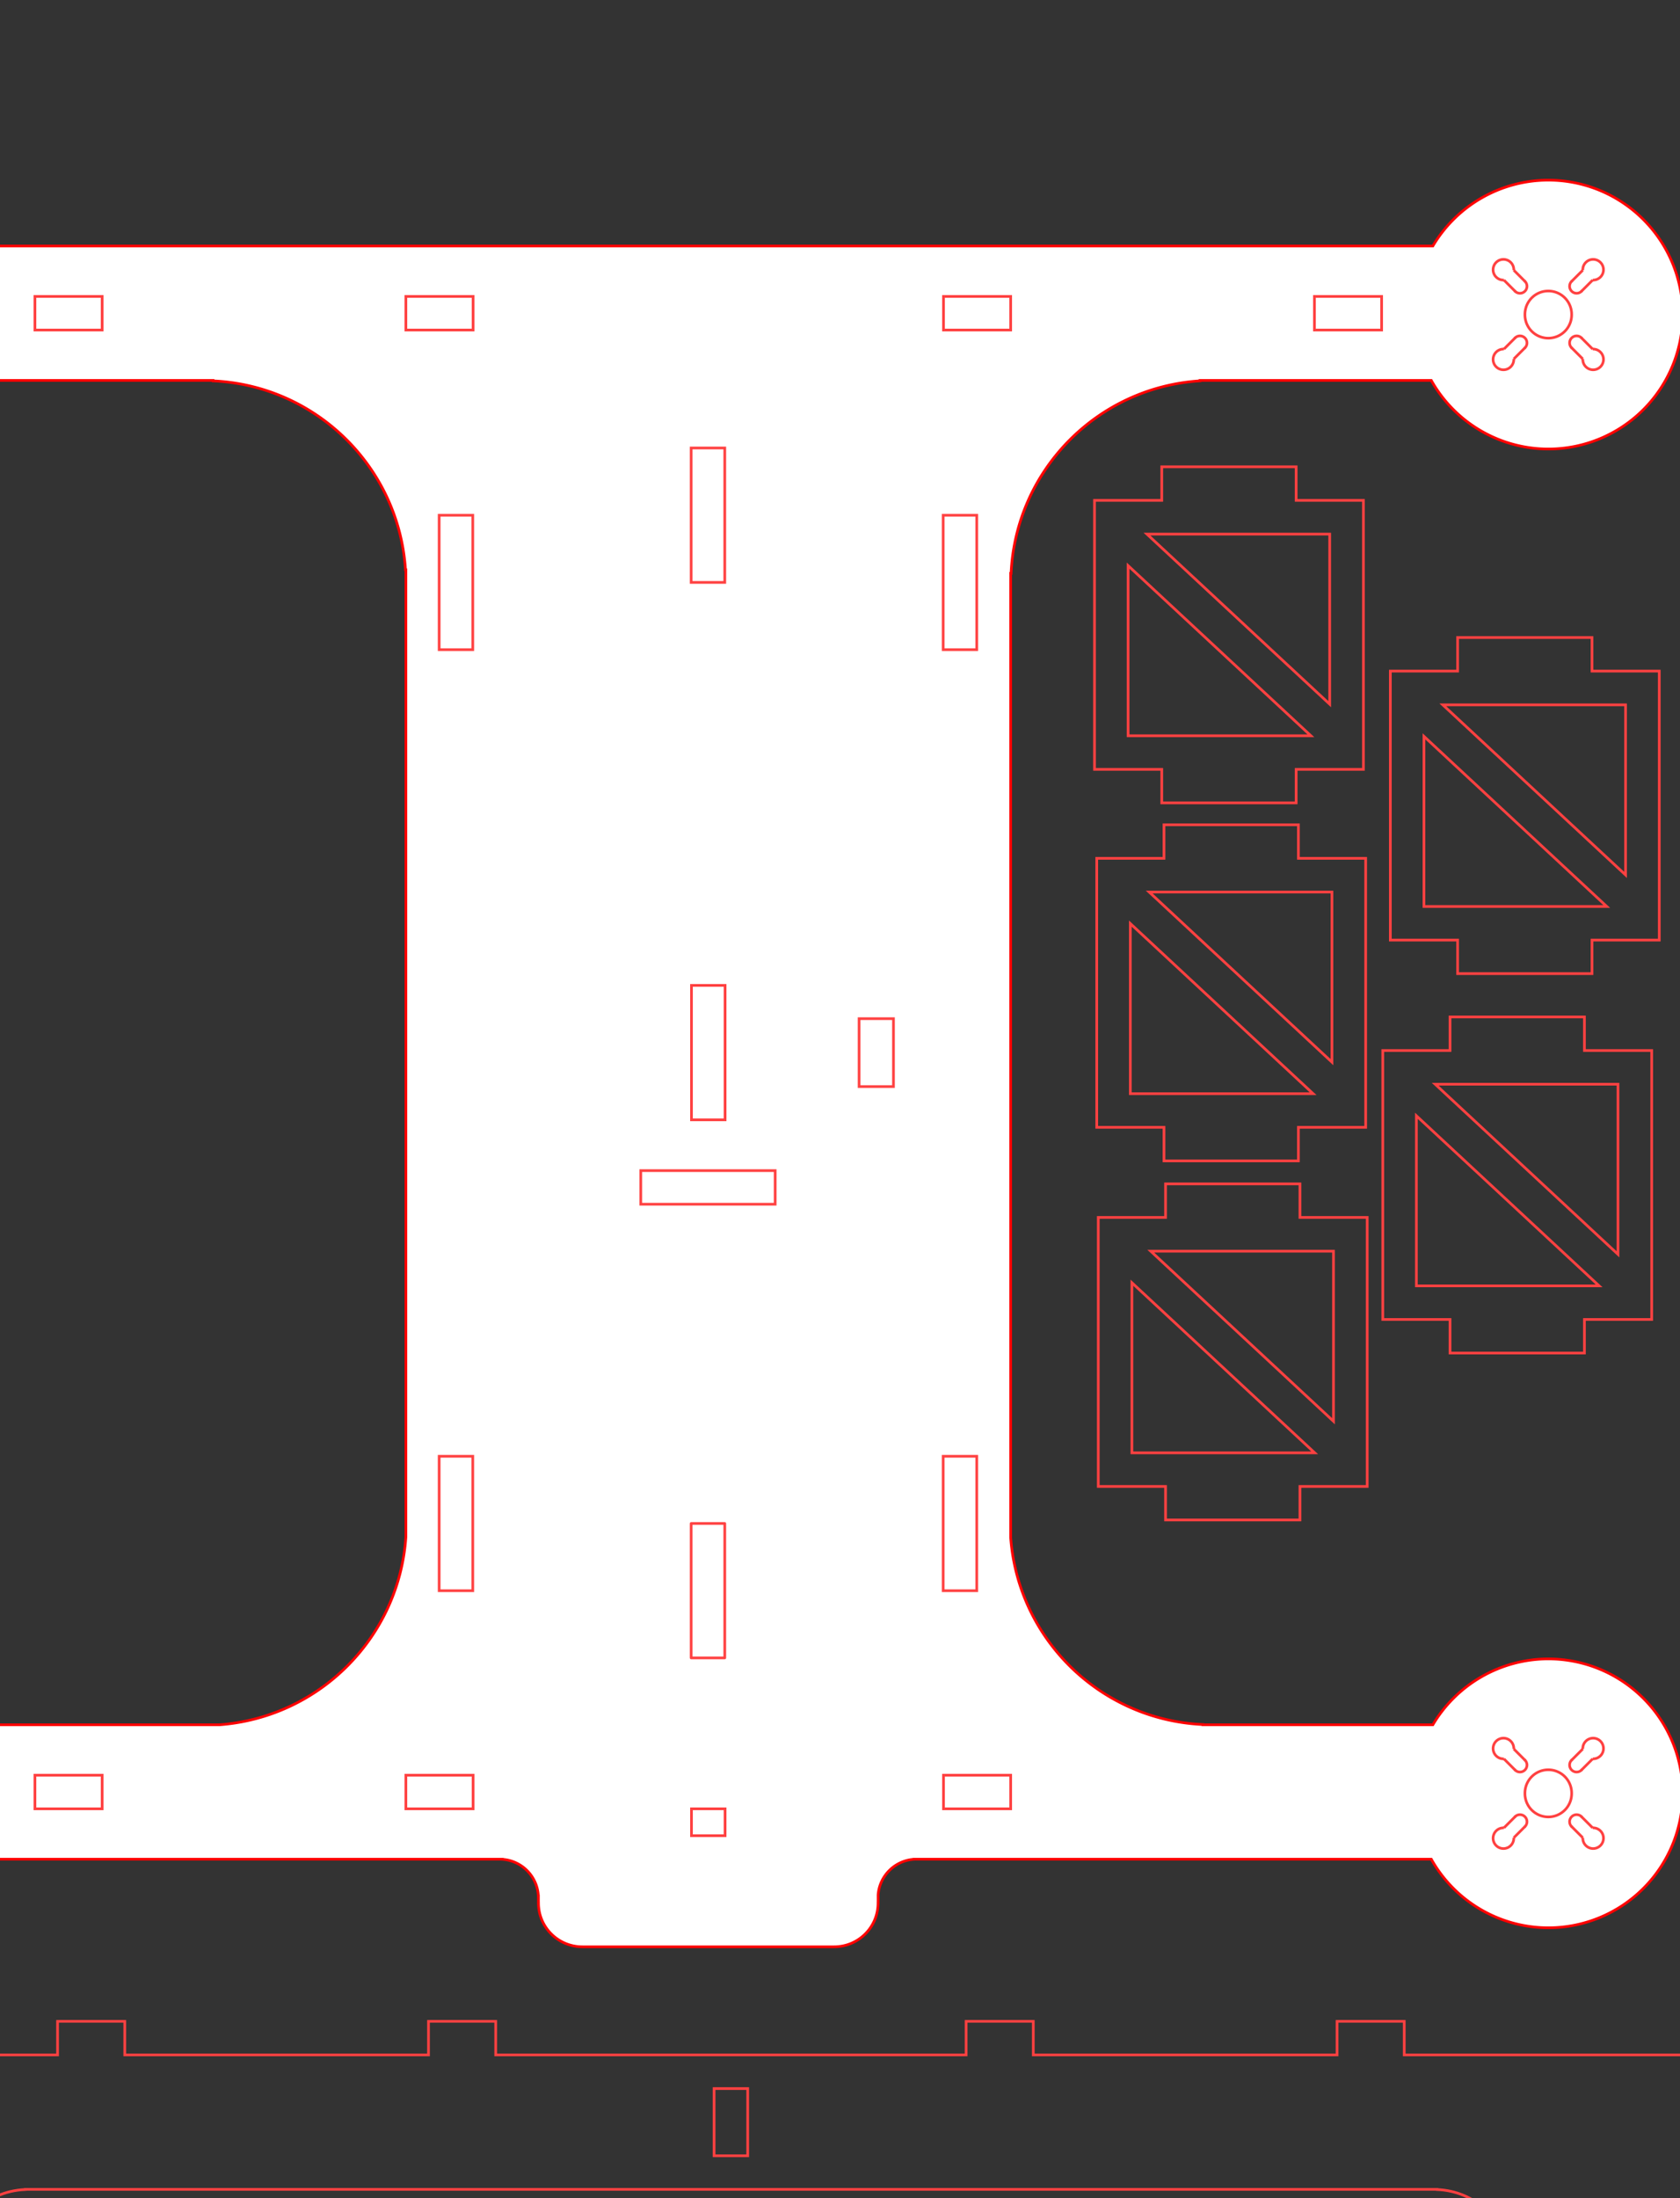 <?xml version="1.0" encoding="UTF-8" standalone="no"?>
<!-- Created with Inkscape (http://www.inkscape.org/) -->

<svg
   xmlns:dc="http://purl.org/dc/elements/1.1/"
   xmlns:cc="http://creativecommons.org/ns#"
   xmlns:rdf="http://www.w3.org/1999/02/22-rdf-syntax-ns#"
   xmlns:svg="http://www.w3.org/2000/svg"
   xmlns="http://www.w3.org/2000/svg"
   xmlns:sodipodi="http://sodipodi.sourceforge.net/DTD/sodipodi-0.dtd"
   xmlns:inkscape="http://www.inkscape.org/namespaces/inkscape"
   width="25cm"
   height="32.7cm"
   viewBox="0 0 885.827 1158.661"
   id="svg2"
   version="1.1"
   inkscape:version="0.91 r13725"
   sodipodi:docname="Laser_cutting_design_4.svg"><rect x="0" y="0" width="885.827" height="1158.661" fill="#333333" stroke="none"/><defs
   id="defs4" />
<sodipodi:namedview
   id="base"
   pagecolor="#ffffff"
   bordercolor="#666666"
   borderopacity="1.0"
   inkscape:pageopacity="0.0"
   inkscape:pageshadow="2"
   showgrid="false"
   inkscape:zoom="0.25"
   inkscape:cx="23.789391"
   inkscape:cy="315.29303"
   inkscape:window-width="1322"
   inkscape:window-height="750"
   inkscape:window-x="44"
   inkscape:window-y="18"
   inkscape:window-maximized="1"
   inkscape:current-layer="layer1"
   showborder="false"
   inkscape:document-units="cm"
   showguides="true" />



 HEAD
     inkscape:zoom=&quot;0.56628729&quot;
     inkscape:cx=&quot;-283.34562&quot;
     inkscape:cy=&quot;485.06177&quot;
=======
     inkscape:zoom=&quot;0.7&quot;
     inkscape:cx=&quot;922.1479&quot;
     inkscape:cy=&quot;432.28829&quot;
&gt;&gt;&gt;&gt;&gt;&gt;&gt; 5bce138aa78098a31aa626a3f26e7add5e2ade60
     inkscape:document-units=&quot;cm&quot;
     inkscape:current-layer=&quot;layer1&quot;
     showgrid=&quot;false&quot;
     units=&quot;cm&quot;
 HEAD
     inkscape:window-width=&quot;3381&quot;
     inkscape:window-height=&quot;1416&quot;
     inkscape:window-x=&quot;59&quot;
     inkscape:window-y=&quot;24&quot;
     inkscape:window-maximized=&quot;1&quot;
     showborder=&quot;false&quot;
     showguides=&quot;true&quot; /&gt;
=======
     inkscape:window-width=&quot;1718&quot;
     inkscape:window-height=&quot;1368&quot;
     inkscape:window-x=&quot;-7&quot;
     inkscape:window-y=&quot;0&quot;
     inkscape:window-maximized=&quot;0&quot;
     showborder=&quot;false&quot; /&gt;
&gt;&gt;&gt;&gt;&gt;&gt;&gt; 5bce138aa78098a31aa626a3f26e7add5e2ade60
<g
   inkscape:label="Layer 1"
   inkscape:groupmode="layer"
   id="layer1"
   transform="translate(0,106.299)"><rect
   id="rect21" />



 HEAD
       style=&quot;opacity:1;fill:none;fill-opacity:0;fill-rule:evenodd;stroke:#ff4141;stroke-width:1.41606927;stroke-linecap:round;stroke-linejoin:miter;stroke-miterlimit:4;stroke-dasharray:none;stroke-opacity:1&quot;
       id=&quot;rect4145-3-2-8-6-2-8-7&quot;
       width=&quot;35.434326&quot;
       height=&quot;17.717789&quot;
       x=&quot;214.01512&quot;
       y=&quot;927.63739&quot; /&gt;
    <path
   id="path123" />



=======
       style=&quot;opacity:1;fill:#ffffff;fill-opacity:1;stroke:#ff0000;stroke-width:3;stroke-miterlimit:4;stroke-dasharray:none;stroke-opacity:1&quot;
       id=&quot;rect4140&quot;
       width=&quot;248.03149&quot;
       height=&quot;708.66144&quot;
       x=&quot;257.5889&quot;
       y=&quot;164.4381&quot; /&gt;
    
    path
       style=&quot;opacity:1;fill:#ffffff;fill-opacity:1;stroke:#ff0000;stroke-width:3;stroke-miterlimit:4;stroke-dasharray:none;stroke-opacity:1&quot;
       d=&quot;m -168.57147,118.07666 70.866138,0 0,885.82674 -70.866138,0 -133.2059,-1.5409 0,-70.85265 133.19293,-35.43307 0.013,-673.12213 -133.2059,-35.43308 0,-70.87346 z&quot;
       id=&quot;rect4215&quot;
&gt;&gt;&gt;&gt;&gt;&gt;&gt; 5bce138aa78098a31aa626a3f26e7add5e2ade60
       inkscape:connector-curvature=&quot;0&quot;
       style=&quot;opacity:1;fill:none;fill-opacity:0;fill-rule:evenodd;stroke:#ff4141;stroke-width:1.35889506;stroke-linecap:round;stroke-linejoin:miter;stroke-miterlimit:4;stroke-dasharray:none;stroke-opacity:1&quot;
       d=&quot;m 48.66865,437.64539 96.41996,160.58203 0,-160.58203 -96.41996,0 z m -9.9375,16.64453 0,160.58008 96.41796,0 -96.41796,-160.58008 z&quot;
       id=&quot;rect4282-2&quot; /&gt;
    <path
   inkscape:connector-curvature="0"
   id="path134" />



 HEAD
       style=&quot;opacity:1;fill:none;fill-opacity:0;fill-rule:evenodd;stroke:#ff4141;stroke-width:1.35889506;stroke-linecap:round;stroke-linejoin:miter;stroke-miterlimit:4;stroke-dasharray:none;stroke-opacity:1&quot;
       d=&quot;m 603.29716,472.50775 96.41996,160.58203 0,-160.58203 -96.41996,0 z m -9.9375,16.64453 0,160.58008 96.41796,0 -96.41796,-160.58008 z&quot;
       id=&quot;rect4282-5&quot; /&gt;
    


=======
       sodipodi:nodetypes=&quot;ccccccccccc&quot; /&gt;
    
&gt;&gt;&gt;&gt;&gt;&gt;&gt; 5bce138aa78098a31aa626a3f26e7add5e2ade60
  <g
   id="g4311">
  <path
     id="rect4145-3-2-8-6-2-8-4-8-0-6"
     d="m 1013.535,56.191 0,17.717 -17.717,0 0,62.008 -17.717,0 0,70.865 17.717,0 0,212.6 -17.717,0 0,70.865 17.717,0 0,212.6 -17.717,0 0,70.865 17.717,0 0,62.008 17.717,0 0,17.717 35.434,0 0,-17.717 17.717,0 0,-267.033 0.037,0 c 1.043,-22.951 19.148,-41.448 42.051,-43.006 l 28.777,0 0,-141.732 -27.74,0 0,-0.037 c -23.011,-1.046 -41.548,-19.241 -43.021,-42.229 l -0.104,0 0,-267.773 -17.717,0 0,-17.717 -35.434,0 z"
     style="opacity:1;fill:none;fill-opacity:0;fill-rule:evenodd;stroke:#ff4141;stroke-width:1.416;stroke-linecap:round;stroke-linejoin:miter;stroke-miterlimit:4;stroke-dasharray:none;stroke-opacity:1"
     inkscape:connector-curvature="0" />
  <rect
     y="414.065"
     x="1066.685"
     height="81.496"
     width="44.291"
     id="rect4404"
     style="opacity:1;fill:#ff4141;fill-opacity:0;fill-rule:evenodd;stroke:#ff4141;stroke-width:1.417;stroke-linecap:round;stroke-linejoin:miter;stroke-miterlimit:4;stroke-dasharray:none;stroke-opacity:1" />
</g>
<path
   style="opacity:1;fill:none;fill-opacity:1;fill-rule:evenodd;stroke:#ff4141;stroke-width:1.417;stroke-linecap:round;stroke-linejoin:miter;stroke-miterlimit:4;stroke-dasharray:none;stroke-opacity:1"
   d="m 1033.877,1001.546 c 23.011,1.046 41.548,19.241 43.022,42.229 l 10.026,0.035 0,-53.286 -53.048,0 z"
   id="path7654-7-9-2-6"
   inkscape:connector-curvature="0"
   sodipodi:nodetypes="cccccc" />
<g
   id="g5172"
   transform="translate(11.314,-70.711)">
  <g
     transform="translate(-67.882,-38.77)"
     id="g5123">
    <g
       transform="translate(69.296,129.279)"
       id="g4916">
      <path
         style="opacity:1;fill:#ff4141;fill-opacity:0;fill-rule:evenodd;stroke:#ff4141;stroke-width:1.413;stroke-linecap:round;stroke-linejoin:miter;stroke-miterlimit:4;stroke-dasharray:none;stroke-opacity:1"
         d="M 30.346 1065.531 L 30.346 1083.246 L -128.396 1083.246 L -128.396 1154.117 L -128.395 1154.117 L -128.395 1295.848 L -57.527 1295.848 L -29.734 1196.41 L -29.684 1196.41 C -29.522 1195.74 -29.351 1195.074 -29.174 1194.412 L -28.857 1193.275 C -22.79 1171.79 -8.615 1155.178 13.338 1154.18 L 13.338 1154.117 L 757.709 1154.117 L 757.709 1154.186 C 777.607 1155.09 791.115 1168.823 797.988 1187.385 L 828.307 1295.848 L 899.172 1295.848 L 899.172 1154.115 L 899.168 1154.115 L 899.168 1083.246 L 740.426 1083.246 L 740.426 1065.531 L 704.99 1065.531 L 704.99 1083.246 L 544.834 1083.246 L 544.834 1065.531 L 509.4 1065.531 L 509.4 1083.246 L 261.371 1083.246 L 261.371 1065.531 L 225.936 1065.531 L 225.936 1083.246 L 65.779 1083.246 L 65.779 1065.531 L 30.346 1065.531 z "
         transform="translate(-12.728,-126.098)"
         id="rect5339-3" />
      <rect
         style="opacity:1;fill:none;fill-opacity:0;fill-rule:evenodd;stroke:#ff4141;stroke-width:1.416;stroke-linecap:round;stroke-linejoin:miter;stroke-miterlimit:4;stroke-dasharray:none;stroke-opacity:1"
         id="rect4145-3-2-8-6-2-3"
         width="35.434"
         height="17.718"
         x="974.878"
         y="-381.516"
         transform="matrix(0,1,-1,0,0,0)" />
      <g
         id="g4910"
         transform="translate(-0.709,0)" />
    </g>
  </g>
</g>
<g
   id="g5529">
  <g
     transform="translate(10.934,156.163)"
     id="g5172-2">
    <g
       id="g5123-6"
       transform="translate(-67.882,-38.77)">
      <g
         id="g4916-6"
         transform="translate(69.296,129.279)">
        <path
           id="rect5339-3-4"
           transform="translate(-12.348,-352.971)"
           d="M 29.965 1292.404 L 29.965 1310.119 L -128.775 1310.119 L -128.775 1380.99 L -128.773 1380.99 L -128.773 1522.721 L -57.908 1522.721 L -30.113 1423.283 L -30.064 1423.283 C -29.9 1422.601 -29.725 1421.924 -29.545 1421.25 L -29.311 1420.412 C -23.285 1398.799 -9.084 1382.057 12.959 1381.055 L 12.959 1380.99 L 757.33 1380.99 L 757.33 1381.059 C 777.234 1381.964 790.742 1395.704 797.613 1414.273 L 827.926 1522.721 L 898.793 1522.721 L 898.793 1380.988 L 898.787 1380.988 L 898.787 1310.119 L 740.045 1310.119 L 740.045 1292.404 L 704.611 1292.404 L 704.611 1310.119 L 544.455 1310.119 L 544.455 1292.404 L 509.021 1292.404 L 509.021 1310.119 L 260.99 1310.119 L 260.99 1292.404 L 225.557 1292.404 L 225.557 1310.119 L 65.4 1310.119 L 65.4 1292.404 L 29.965 1292.404 z "
           style="opacity:1;fill:#ff4141;fill-opacity:0;fill-rule:evenodd;stroke:#ff4141;stroke-width:1.413;stroke-linecap:round;stroke-linejoin:miter;stroke-miterlimit:4;stroke-dasharray:none;stroke-opacity:1" />
        <rect
           transform="matrix(0,1,-1,0,0,0)"
           y="-381.516"
           x="974.878"
           height="17.718"
           width="35.434"
           id="rect4145-3-2-8-6-2-3-0"
           style="opacity:1;fill:none;fill-opacity:0;fill-rule:evenodd;stroke:#ff4141;stroke-width:1.416;stroke-linecap:round;stroke-linejoin:miter;stroke-miterlimit:4;stroke-dasharray:none;stroke-opacity:1" />
        <g
           transform="translate(-0.709,0)"
           id="g4910-4" />
      </g>
    </g>
  </g>
</g>
<g
   id="g5389"
   transform="matrix(1,0,0,1,-997.302,-19.897)" />
<g
   id="g5627">
  <path
     transform="translate(0,-106.299)"
     id="rect4140"
     d="M -69.449 94.248 A 70.873 70.872 0 0 0 -140.322 165.121 A 70.873 70.872 0 0 0 -69.449 235.992 A 70.873 70.872 0 0 0 -8.145 200.553 L 112.322 200.553 L 112.322 200.773 C 166.603 203.241 210.33 246.161 213.807 300.387 L 214.016 300.387 L 214.016 810.131 C 210.479 862.943 168.61 905.24 115.713 909.213 L -8.172 909.213 A 70.873 70.872 0 0 0 -69.449 873.773 A 70.873 70.872 0 0 0 -140.322 944.646 A 70.873 70.872 0 0 0 -69.449 1015.518 A 70.873 70.872 0 0 0 -8.145 980.078 L 214.016 980.078 L 264.801 980.078 L 264.801 980.131 C 275.175 980.796 283.387 989.162 283.859 999.547 L 283.898 999.547 L 283.898 1003.248 L 283.92 1003.248 C 283.972 1015.999 294.32 1026.248 307.168 1026.248 L 439.734 1026.248 C 452.583 1026.248 462.931 1015.999 462.982 1003.248 L 463.006 1003.248 L 463.006 998.861 C 463.788 988.784 471.849 980.753 482.002 980.102 L 482.002 980.078 L 532.912 980.078 L 754.695 980.078 A 70.873 70.872 0 0 0 816.379 1016.225 A 70.873 70.872 0 0 0 887.252 945.354 A 70.873 70.872 0 0 0 816.379 874.48 A 70.873 70.872 0 0 0 755.508 909.213 L 634.309 909.213 L 634.309 909.08 C 580.418 906.63 536.936 864.302 532.912 810.629 L 532.912 302.244 L 533.119 302.244 C 535.587 247.964 578.507 204.236 632.732 200.76 L 632.732 200.553 L 754.695 200.553 A 70.873 70.872 0 0 0 816.379 236.699 A 70.873 70.872 0 0 0 887.252 165.828 A 70.873 70.872 0 0 0 816.379 94.955 A 70.873 70.872 0 0 0 755.508 129.688 L 532.912 129.688 L 532.912 129.686 L 214.016 129.686 L 214.016 129.688 L -8.172 129.688 A 70.873 70.872 0 0 0 -69.449 94.248 z "
     style="opacity:1;fill:#ffffff;fill-opacity:1;stroke:#ff0000;stroke-width:1.418;stroke-miterlimit:4;stroke-dasharray:none;stroke-opacity:1" />
  <g
     id="g5537">
    <g
       transform="translate(4.6589356e-6,-779.525)"
       id="g4865-5">
      <path
         inkscape:connector-curvature="0"
         d="m 828.699,839.054 a 12.32,12.319 0 1 0 -24.639,0 12.32,12.319 0 1 0 24.639,0 z"
         style="fill:none;stroke:#ff4141;stroke-width:1.403;stroke-miterlimit:4;stroke-dasharray:none;stroke-opacity:1"
         id="path108-2-3-2-6" />
      <path
         inkscape:connector-curvature="0"
         d="m 803.82,856.82 a 3.696,3.696 0 1 0 -5.207,-5.207"
         style="fill:none;stroke:#ff4141;stroke-width:1.403;stroke-miterlimit:4;stroke-dasharray:none;stroke-opacity:1"
         id="path126-9-1-5-1" />
      <path
         inkscape:connector-curvature="0"
         d="m 792.978,857.248 a 5.456,5.456 0 1 0 5.207,5.207"
         style="fill:none;stroke:#ff4141;stroke-width:1.403;stroke-miterlimit:4;stroke-dasharray:none;stroke-opacity:1"
         id="path128-3-75-4-0" />
      <path
         inkscape:connector-curvature="0"
         d="m 799.071,851.156 -6.093,6.093"
         style="fill:none;stroke:#ff4141;stroke-width:1.403;stroke-miterlimit:4;stroke-dasharray:none;stroke-opacity:1"
         id="path130-1-9-0-6" />
      <path
         inkscape:connector-curvature="0"
         d="m 804.278,856.362 -6.093,6.093"
         style="fill:none;stroke:#ff4141;stroke-width:1.403;stroke-miterlimit:4;stroke-dasharray:none;stroke-opacity:1"
         id="path132-9-6-5-3" />
      <path
         inkscape:connector-curvature="0"
         d="m 834.145,851.613 a 3.696,3.696 0 1 0 -5.207,5.207"
         style="fill:none;stroke:#ff4141;stroke-width:1.403;stroke-miterlimit:4;stroke-dasharray:none;stroke-opacity:1"
         id="path134-4-21-9-2" />
      <path
         inkscape:connector-curvature="0"
         d="m 834.574,862.455 a 5.456,5.456 0 1 0 5.207,-5.207"
         style="fill:none;stroke:#ff4141;stroke-width:1.403;stroke-miterlimit:4;stroke-dasharray:none;stroke-opacity:1"
         id="path136-7-78-4-0" />
      <path
         inkscape:connector-curvature="0"
         d="m 833.688,851.156 6.093,6.093"
         style="fill:none;stroke:#ff4141;stroke-width:1.403;stroke-miterlimit:4;stroke-dasharray:none;stroke-opacity:1"
         id="path138-8-5-6-61" />
      <path
         inkscape:connector-curvature="0"
         d="m 828.481,856.362 6.093,6.093"
         style="fill:none;stroke:#ff4141;stroke-width:1.403;stroke-miterlimit:4;stroke-dasharray:none;stroke-opacity:1"
         id="path140-4-7-9-5" />
      <path
         inkscape:connector-curvature="0"
         d="m 798.613,826.495 a 3.696,3.696 0 1 0 5.207,-5.207"
         style="fill:none;stroke:#ff4141;stroke-width:1.403;stroke-miterlimit:4;stroke-dasharray:none;stroke-opacity:1"
         id="path142-5-4-2-5" />
      <path
         inkscape:connector-curvature="0"
         d="m 798.185,815.653 a 5.456,5.456 0 1 0 -5.207,5.207"
         style="fill:none;stroke:#ff4141;stroke-width:1.403;stroke-miterlimit:4;stroke-dasharray:none;stroke-opacity:1"
         id="path144-0-18-2-4" />
      <path
         inkscape:connector-curvature="0"
         d="m 799.071,826.953 -6.093,-6.093"
         style="fill:none;stroke:#ff4141;stroke-width:1.403;stroke-miterlimit:4;stroke-dasharray:none;stroke-opacity:1"
         id="path146-3-5-4-7" />
      <path
         inkscape:connector-curvature="0"
         d="m 804.278,821.746 -6.093,-6.093"
         style="fill:none;stroke:#ff4141;stroke-width:1.403;stroke-miterlimit:4;stroke-dasharray:none;stroke-opacity:1"
         id="path148-6-9-7-6" />
      <path
         inkscape:connector-curvature="0"
         d="m 828.938,821.289 a 3.696,3.696 0 1 0 5.207,5.207"
         style="fill:none;stroke:#ff4141;stroke-width:1.403;stroke-miterlimit:4;stroke-dasharray:none;stroke-opacity:1"
         id="path150-1-7-7-5" />
      <path
         inkscape:connector-curvature="0"
         d="m 839.78,820.86 a 5.456,5.456 0 1 0 -5.207,-5.207"
         style="fill:none;stroke:#ff4141;stroke-width:1.403;stroke-miterlimit:4;stroke-dasharray:none;stroke-opacity:1"
         id="path152-0-53-5-6" />
      <path
         inkscape:connector-curvature="0"
         d="m 833.688,826.953 6.093,-6.093"
         style="fill:none;stroke:#ff4141;stroke-width:1.403;stroke-miterlimit:4;stroke-dasharray:none;stroke-opacity:1"
         id="path154-6-8-4-9" />
      <path
         inkscape:connector-curvature="0"
         d="m 828.481,821.746 6.093,-6.093"
         style="fill:none;stroke:#ff4141;stroke-width:1.403;stroke-miterlimit:4;stroke-dasharray:none;stroke-opacity:1"
         id="path156-3-8-8-3" />
      <g
         transform="translate(-0.709,0)"
         id="g4859-7">
        <rect
           style="opacity:1;fill:none;fill-opacity:0;fill-rule:evenodd;stroke:#ff4141;stroke-width:1.416;stroke-linecap:round;stroke-linejoin:miter;stroke-miterlimit:4;stroke-dasharray:none;stroke-opacity:1"
           id="rect4145-3-2-8-6-2-8-0-4"
           width="35.434"
           height="17.718"
           x="19.132"
           y="829.488" />
        <rect
           style="opacity:1;fill:none;fill-opacity:0;fill-rule:evenodd;stroke:#ff4141;stroke-width:1.416;stroke-linecap:round;stroke-linejoin:miter;stroke-miterlimit:4;stroke-dasharray:none;stroke-opacity:1"
           id="rect4145-3-2-8-6-2-8-4-8-5"
           width="35.434"
           height="17.718"
           x="693.778"
           y="829.488" />
        <rect
           style="opacity:1;fill:none;fill-opacity:0;fill-rule:evenodd;stroke:#ff4141;stroke-width:1.416;stroke-linecap:round;stroke-linejoin:miter;stroke-miterlimit:4;stroke-dasharray:none;stroke-opacity:1"
           id="rect4145-3-2-8-6-2-8-7-1-2"
           width="35.434"
           height="17.718"
           x="214.723"
           y="829.488" />
        <rect
           style="opacity:1;fill:none;fill-opacity:0;fill-rule:evenodd;stroke:#ff4141;stroke-width:1.416;stroke-linecap:round;stroke-linejoin:miter;stroke-miterlimit:4;stroke-dasharray:none;stroke-opacity:1"
           id="rect4145-3-2-8-6-2-8-7-2-3-5"
           width="35.434"
           height="17.718"
           x="498.187"
           y="829.488" />
      </g>
      <g
         id="g4710-4"
         transform="translate(31.226,-0.512)">
        <path
           id="path108-2-3-2-9-4"
           style="fill:none;stroke:#ff4141;stroke-width:1.403;stroke-miterlimit:4;stroke-dasharray:none;stroke-opacity:1"
           d="m -88.357,838.859 a 12.32,12.319 0 1 0 -24.639,0 12.32,12.319 0 1 0 24.639,0 z"
           inkscape:connector-curvature="0" />
        <path
           id="path126-9-1-5-2-4"
           style="fill:none;stroke:#ff4141;stroke-width:1.403;stroke-miterlimit:4;stroke-dasharray:none;stroke-opacity:1"
           d="m -113.235,856.625 a 3.696,3.696 0 1 0 -5.207,-5.207"
           inkscape:connector-curvature="0" />
        <path
           id="path128-3-75-4-2-3"
           style="fill:none;stroke:#ff4141;stroke-width:1.403;stroke-miterlimit:4;stroke-dasharray:none;stroke-opacity:1"
           d="m -124.078,857.053 a 5.456,5.456 0 1 0 5.207,5.207"
           inkscape:connector-curvature="0" />
        <path
           id="path130-1-9-0-8-0"
           style="fill:none;stroke:#ff4141;stroke-width:1.403;stroke-miterlimit:4;stroke-dasharray:none;stroke-opacity:1"
           d="m -117.985,850.961 -6.093,6.093"
           inkscape:connector-curvature="0" />
        <path
           id="path132-9-6-5-9-7"
           style="fill:none;stroke:#ff4141;stroke-width:1.403;stroke-miterlimit:4;stroke-dasharray:none;stroke-opacity:1"
           d="m -112.778,856.167 -6.093,6.093"
           inkscape:connector-curvature="0" />
        <path
           id="path134-4-21-9-7-8"
           style="fill:none;stroke:#ff4141;stroke-width:1.403;stroke-miterlimit:4;stroke-dasharray:none;stroke-opacity:1"
           d="m -82.911,851.418 a 3.696,3.696 0 1 0 -5.207,5.207"
           inkscape:connector-curvature="0" />
        <path
           id="path136-7-78-4-3-6"
           style="fill:none;stroke:#ff4141;stroke-width:1.403;stroke-miterlimit:4;stroke-dasharray:none;stroke-opacity:1"
           d="m -82.482,862.26 a 5.456,5.456 0 1 0 5.207,-5.207"
           inkscape:connector-curvature="0" />
        <path
           id="path138-8-5-6-6-8"
           style="fill:none;stroke:#ff4141;stroke-width:1.403;stroke-miterlimit:4;stroke-dasharray:none;stroke-opacity:1"
           d="m -83.368,850.961 6.093,6.093"
           inkscape:connector-curvature="0" />
        <path
           id="path140-4-7-9-1-8"
           style="fill:none;stroke:#ff4141;stroke-width:1.403;stroke-miterlimit:4;stroke-dasharray:none;stroke-opacity:1"
           d="m -88.575,856.167 6.093,6.093"
           inkscape:connector-curvature="0" />
        <path
           id="path142-5-4-2-2-4"
           style="fill:none;stroke:#ff4141;stroke-width:1.403;stroke-miterlimit:4;stroke-dasharray:none;stroke-opacity:1"
           d="m -118.442,826.3 a 3.696,3.696 0 1 0 5.207,-5.207"
           inkscape:connector-curvature="0" />
        <path
           id="path144-0-18-2-93-3"
           style="fill:none;stroke:#ff4141;stroke-width:1.403;stroke-miterlimit:4;stroke-dasharray:none;stroke-opacity:1"
           d="m -118.871,815.458 a 5.456,5.456 0 1 0 -5.207,5.207"
           inkscape:connector-curvature="0" />
        <path
           id="path146-3-5-4-1-1"
           style="fill:none;stroke:#ff4141;stroke-width:1.403;stroke-miterlimit:4;stroke-dasharray:none;stroke-opacity:1"
           d="m -117.985,826.758 -6.093,-6.093"
           inkscape:connector-curvature="0" />
        <path
           id="path148-6-9-7-9-4"
           style="fill:none;stroke:#ff4141;stroke-width:1.403;stroke-miterlimit:4;stroke-dasharray:none;stroke-opacity:1"
           d="m -112.778,821.551 -6.093,-6.093"
           inkscape:connector-curvature="0" />
        <path
           id="path150-1-7-7-4-9"
           style="fill:none;stroke:#ff4141;stroke-width:1.403;stroke-miterlimit:4;stroke-dasharray:none;stroke-opacity:1"
           d="m -88.117,821.094 a 3.696,3.696 0 1 0 5.207,5.207"
           inkscape:connector-curvature="0" />
        <path
           id="path152-0-53-5-7-2"
           style="fill:none;stroke:#ff4141;stroke-width:1.403;stroke-miterlimit:4;stroke-dasharray:none;stroke-opacity:1"
           d="m -77.275,820.665 a 5.456,5.456 0 1 0 -5.207,-5.207"
           inkscape:connector-curvature="0" />
        <path
           id="path154-6-8-4-8-0"
           style="fill:none;stroke:#ff4141;stroke-width:1.403;stroke-miterlimit:4;stroke-dasharray:none;stroke-opacity:1"
           d="m -83.368,826.758 6.093,-6.093"
           inkscape:connector-curvature="0" />
        <path
           id="path156-3-8-8-4-6"
           style="fill:none;stroke:#ff4141;stroke-width:1.403;stroke-miterlimit:4;stroke-dasharray:none;stroke-opacity:1"
           d="m -88.575,821.551 6.093,-6.093"
           inkscape:connector-curvature="0" />
      </g>
    </g>
    <path
       id="path108-2-3-2"
       style="fill:none;stroke:#ff4141;stroke-width:1.403;stroke-miterlimit:4;stroke-dasharray:none;stroke-opacity:1"
       d="m 828.699,839.054 a 12.32,12.319 0 1 0 -24.639,0 12.32,12.319 0 1 0 24.639,0 z"
       inkscape:connector-curvature="0" />
    <path
       id="path126-9-1-5"
       style="fill:none;stroke:#ff4141;stroke-width:1.403;stroke-miterlimit:4;stroke-dasharray:none;stroke-opacity:1"
       d="m 803.82,856.82 a 3.696,3.696 0 1 0 -5.207,-5.207"
       inkscape:connector-curvature="0" />
    <path
       id="path128-3-75-4"
       style="fill:none;stroke:#ff4141;stroke-width:1.403;stroke-miterlimit:4;stroke-dasharray:none;stroke-opacity:1"
       d="m 792.978,857.248 a 5.456,5.456 0 1 0 5.207,5.207"
       inkscape:connector-curvature="0" />
    <path
       id="path130-1-9-0"
       style="fill:none;stroke:#ff4141;stroke-width:1.403;stroke-miterlimit:4;stroke-dasharray:none;stroke-opacity:1"
       d="m 799.071,851.156 -6.093,6.093"
       inkscape:connector-curvature="0" />
    <path
       id="path132-9-6-5"
       style="fill:none;stroke:#ff4141;stroke-width:1.403;stroke-miterlimit:4;stroke-dasharray:none;stroke-opacity:1"
       d="m 804.278,856.362 -6.093,6.093"
       inkscape:connector-curvature="0" />
    <path
       id="path134-4-21-9"
       style="fill:none;stroke:#ff4141;stroke-width:1.403;stroke-miterlimit:4;stroke-dasharray:none;stroke-opacity:1"
       d="m 834.145,851.613 a 3.696,3.696 0 1 0 -5.207,5.207"
       inkscape:connector-curvature="0" />
    <path
       id="path136-7-78-4"
       style="fill:none;stroke:#ff4141;stroke-width:1.403;stroke-miterlimit:4;stroke-dasharray:none;stroke-opacity:1"
       d="m 834.574,862.455 a 5.456,5.456 0 1 0 5.207,-5.207"
       inkscape:connector-curvature="0" />
    <path
       id="path138-8-5-6"
       style="fill:none;stroke:#ff4141;stroke-width:1.403;stroke-miterlimit:4;stroke-dasharray:none;stroke-opacity:1"
       d="m 833.688,851.156 6.093,6.093"
       inkscape:connector-curvature="0" />
    <path
       id="path140-4-7-9"
       style="fill:none;stroke:#ff4141;stroke-width:1.403;stroke-miterlimit:4;stroke-dasharray:none;stroke-opacity:1"
       d="m 828.481,856.362 6.093,6.093"
       inkscape:connector-curvature="0" />
    <path
       id="path142-5-4-2"
       style="fill:none;stroke:#ff4141;stroke-width:1.403;stroke-miterlimit:4;stroke-dasharray:none;stroke-opacity:1"
       d="m 798.613,826.495 a 3.696,3.696 0 1 0 5.207,-5.207"
       inkscape:connector-curvature="0" />
    <path
       id="path144-0-18-2"
       style="fill:none;stroke:#ff4141;stroke-width:1.403;stroke-miterlimit:4;stroke-dasharray:none;stroke-opacity:1"
       d="m 798.185,815.653 a 5.456,5.456 0 1 0 -5.207,5.207"
       inkscape:connector-curvature="0" />
    <path
       id="path146-3-5-4"
       style="fill:none;stroke:#ff4141;stroke-width:1.403;stroke-miterlimit:4;stroke-dasharray:none;stroke-opacity:1"
       d="m 799.071,826.953 -6.093,-6.093"
       inkscape:connector-curvature="0" />
    <path
       id="path148-6-9-7"
       style="fill:none;stroke:#ff4141;stroke-width:1.403;stroke-miterlimit:4;stroke-dasharray:none;stroke-opacity:1"
       d="m 804.278,821.746 -6.093,-6.093"
       inkscape:connector-curvature="0" />
    <path
       id="path150-1-7-7"
       style="fill:none;stroke:#ff4141;stroke-width:1.403;stroke-miterlimit:4;stroke-dasharray:none;stroke-opacity:1"
       d="m 828.938,821.289 a 3.696,3.696 0 1 0 5.207,5.207"
       inkscape:connector-curvature="0" />
    <path
       id="path152-0-53-5"
       style="fill:none;stroke:#ff4141;stroke-width:1.403;stroke-miterlimit:4;stroke-dasharray:none;stroke-opacity:1"
       d="m 839.78,820.86 a 5.456,5.456 0 1 0 -5.207,-5.207"
       inkscape:connector-curvature="0" />
    <path
       id="path154-6-8-4"
       style="fill:none;stroke:#ff4141;stroke-width:1.403;stroke-miterlimit:4;stroke-dasharray:none;stroke-opacity:1"
       d="m 833.688,826.953 6.093,-6.093"
       inkscape:connector-curvature="0" />
    <path
       id="path156-3-8-8"
       style="fill:none;stroke:#ff4141;stroke-width:1.403;stroke-miterlimit:4;stroke-dasharray:none;stroke-opacity:1"
       d="m 828.481,821.746 6.093,-6.093"
       inkscape:connector-curvature="0" />
    <rect
       style="opacity:1;fill:none;fill-opacity:0;fill-rule:evenodd;stroke:#ff4141;stroke-width:1.416;stroke-linecap:round;stroke-linejoin:miter;stroke-miterlimit:4;stroke-dasharray:none;stroke-opacity:1"
       id="rect4145-3-2-8-6-2-8-0"
       width="35.434"
       height="17.718"
       x="18.423"
       y="829.488" />
    <rect
       style="opacity:1;fill:none;fill-opacity:0;fill-rule:evenodd;stroke:#ff4141;stroke-width:1.416;stroke-linecap:round;stroke-linejoin:miter;stroke-miterlimit:4;stroke-dasharray:none;stroke-opacity:1"
       id="rect4145-3-2-8-6-2-8-7-1"
       width="35.434"
       height="17.718"
       x="214.014"
       y="829.488" />
    <rect
       style="opacity:1;fill:none;fill-opacity:0;fill-rule:evenodd;stroke:#ff4141;stroke-width:1.416;stroke-linecap:round;stroke-linejoin:miter;stroke-miterlimit:4;stroke-dasharray:none;stroke-opacity:1"
       id="rect4145-3-2-8-6-2-8-7-2-3"
       width="35.434"
       height="17.718"
       x="497.479"
       y="829.488" />
    <path
       id="path108-2-3-2-9"
       style="fill:none;stroke:#ff4141;stroke-width:1.403;stroke-miterlimit:4;stroke-dasharray:none;stroke-opacity:1"
       d="m -57.13,838.347 a 12.32,12.319 0 1 0 -24.639,0 12.32,12.319 0 0 0 24.639,0 z"
       inkscape:connector-curvature="0" />
    <path
       id="path126-9-1-5-2"
       style="fill:none;stroke:#ff4141;stroke-width:1.403;stroke-miterlimit:4;stroke-dasharray:none;stroke-opacity:1"
       d="m -82.009,856.112 a 3.696,3.696 0 1 0 -5.207,-5.207"
       inkscape:connector-curvature="0" />
    <path
       id="path128-3-75-4-2"
       style="fill:none;stroke:#ff4141;stroke-width:1.403;stroke-miterlimit:4;stroke-dasharray:none;stroke-opacity:1"
       d="m -92.851,856.541 a 5.456,5.456 0 1 0 5.207,5.207"
       inkscape:connector-curvature="0" />
    <path
       id="path130-1-9-0-8"
       style="fill:none;stroke:#ff4141;stroke-width:1.403;stroke-miterlimit:4;stroke-dasharray:none;stroke-opacity:1"
       d="m -86.758,850.448 -6.093,6.093"
       inkscape:connector-curvature="0" />
    <path
       id="path132-9-6-5-9"
       style="fill:none;stroke:#ff4141;stroke-width:1.403;stroke-miterlimit:4;stroke-dasharray:none;stroke-opacity:1"
       d="m -81.551,855.655 -6.093,6.093"
       inkscape:connector-curvature="0" />
    <path
       id="path134-4-21-9-7"
       style="fill:none;stroke:#ff4141;stroke-width:1.403;stroke-miterlimit:4;stroke-dasharray:none;stroke-opacity:1"
       d="m -51.684,850.905 a 3.696,3.696 0 1 0 -5.207,5.207"
       inkscape:connector-curvature="0" />
    <path
       id="path136-7-78-4-3"
       style="fill:none;stroke:#ff4141;stroke-width:1.403;stroke-miterlimit:4;stroke-dasharray:none;stroke-opacity:1"
       d="m -51.255,861.748 a 5.456,5.456 0 1 0 5.207,-5.207"
       inkscape:connector-curvature="0" />
    <path
       id="path138-8-5-6-6"
       style="fill:none;stroke:#ff4141;stroke-width:1.403;stroke-miterlimit:4;stroke-dasharray:none;stroke-opacity:1"
       d="m -52.142,850.448 6.093,6.093"
       inkscape:connector-curvature="0" />
    <path
       id="path140-4-7-9-1"
       style="fill:none;stroke:#ff4141;stroke-width:1.403;stroke-miterlimit:4;stroke-dasharray:none;stroke-opacity:1"
       d="m -57.348,855.655 6.093,6.093"
       inkscape:connector-curvature="0" />
    <path
       id="path142-5-4-2-2"
       style="fill:none;stroke:#ff4141;stroke-width:1.403;stroke-miterlimit:4;stroke-dasharray:none;stroke-opacity:1"
       d="m -87.216,825.788 a 3.696,3.696 0 1 0 5.207,-5.207"
       inkscape:connector-curvature="0" />
    <path
       id="path144-0-18-2-93"
       style="fill:none;stroke:#ff4141;stroke-width:1.403;stroke-miterlimit:4;stroke-dasharray:none;stroke-opacity:1"
       d="m -87.644,814.946 a 5.456,5.456 0 1 0 -5.207,5.207"
       inkscape:connector-curvature="0" />
    <path
       id="path146-3-5-4-1"
       style="fill:none;stroke:#ff4141;stroke-width:1.403;stroke-miterlimit:4;stroke-dasharray:none;stroke-opacity:1"
       d="m -86.758,826.245 -6.093,-6.093"
       inkscape:connector-curvature="0" />
    <path
       id="path148-6-9-7-9"
       style="fill:none;stroke:#ff4141;stroke-width:1.403;stroke-miterlimit:4;stroke-dasharray:none;stroke-opacity:1"
       d="m -81.551,821.039 -6.093,-6.093"
       inkscape:connector-curvature="0" />
    <path
       id="path150-1-7-7-4"
       style="fill:none;stroke:#ff4141;stroke-width:1.403;stroke-miterlimit:4;stroke-dasharray:none;stroke-opacity:1"
       d="m -56.891,820.581 a 3.696,3.696 0 1 0 5.207,5.207"
       inkscape:connector-curvature="0" />
    <path
       id="path152-0-53-5-7"
       style="fill:none;stroke:#ff4141;stroke-width:1.403;stroke-miterlimit:4;stroke-dasharray:none;stroke-opacity:1"
       d="m -46.049,820.153 a 5.456,5.456 0 1 0 -5.207,-5.207"
       inkscape:connector-curvature="0" />
    <path
       id="path154-6-8-4-8"
       style="fill:none;stroke:#ff4141;stroke-width:1.403;stroke-miterlimit:4;stroke-dasharray:none;stroke-opacity:1"
       d="m -52.142,826.245 6.093,-6.093"
       inkscape:connector-curvature="0" />
    <path
       id="path156-3-8-8-4"
       style="fill:none;stroke:#ff4141;stroke-width:1.403;stroke-miterlimit:4;stroke-dasharray:none;stroke-opacity:1"
       d="m -57.348,821.039 6.093,-6.093"
       inkscape:connector-curvature="0" />
    <rect
       style="opacity:1;fill:none;fill-opacity:0;fill-rule:evenodd;stroke:#ff4141;stroke-width:1.417;stroke-linecap:round;stroke-linejoin:miter;stroke-miterlimit:4;stroke-dasharray:none;stroke-opacity:1"
       id="rect4145"
       width="70.866"
       height="17.717"
       x="129.856"
       y="-382.152"
       transform="matrix(0,1,-1,0,0,0)" />
    <rect
       style="opacity:1;fill:none;fill-opacity:0;fill-rule:evenodd;stroke:#ff4141;stroke-width:1.417;stroke-linecap:round;stroke-linejoin:round;stroke-miterlimit:4;stroke-dasharray:none;stroke-opacity:1"
       id="rect4145-6"
       width="70.866"
       height="17.717"
       x="696.785"
       y="-382.152"
       transform="matrix(0,1,-1,0,0,0)" />
    <rect
       style="opacity:1;fill:none;fill-opacity:0;fill-rule:evenodd;stroke:#ff4141;stroke-width:1.417;stroke-linecap:round;stroke-linejoin:miter;stroke-miterlimit:4;stroke-dasharray:none;stroke-opacity:1"
       id="rect4145-3"
       width="70.866"
       height="17.717"
       x="165.296"
       y="-249.278"
       transform="matrix(0,1,-1,0,0,0)" />
    <rect
       style="opacity:1;fill:none;fill-opacity:0;fill-rule:evenodd;stroke:#ff4141;stroke-width:1.417;stroke-linecap:round;stroke-linejoin:miter;stroke-miterlimit:4;stroke-dasharray:none;stroke-opacity:1"
       id="rect4145-3-6"
       width="70.866"
       height="17.717"
       x="165.296"
       y="-515.026"
       transform="matrix(0,1,-1,0,0,0)" />
    <rect
       style="opacity:1;fill:none;fill-opacity:0;fill-rule:evenodd;stroke:#ff4141;stroke-width:1.417;stroke-linecap:round;stroke-linejoin:miter;stroke-miterlimit:4;stroke-dasharray:none;stroke-opacity:1"
       id="rect4145-3-7"
       width="70.866"
       height="17.717"
       x="661.359"
       y="-249.278"
       transform="matrix(0,1,-1,0,0,0)" />
    <rect
       style="opacity:1;fill:none;fill-opacity:0;fill-rule:evenodd;stroke:#ff4141;stroke-width:1.417;stroke-linecap:round;stroke-linejoin:miter;stroke-miterlimit:4;stroke-dasharray:none;stroke-opacity:1"
       id="rect4145-3-6-5"
       width="70.866"
       height="17.717"
       x="661.359"
       y="-515.026"
       transform="matrix(0,1,-1,0,0,0)" />
    <rect
       style="opacity:1;fill:none;fill-opacity:0;fill-rule:evenodd;stroke:#ff4141;stroke-width:1.417;stroke-linecap:round;stroke-linejoin:miter;stroke-miterlimit:4;stroke-dasharray:none;stroke-opacity:1"
       id="rect4145-3-2"
       width="70.866"
       height="17.717"
       x="337.861"
       y="510.768" />
    <rect
       style="opacity:1;fill:none;fill-opacity:0;fill-rule:evenodd;stroke:#ff4141;stroke-width:1.417;stroke-linecap:round;stroke-linejoin:miter;stroke-miterlimit:4;stroke-dasharray:none;stroke-opacity:1"
       id="rect4145-0"
       width="70.866"
       height="17.717"
       x="413.15"
       y="-382.323"
       transform="matrix(0,1,-1,0,0,0)" />
    <rect
       style="opacity:1;fill:none;fill-opacity:0;fill-rule:evenodd;stroke:#ff4141;stroke-width:1.416;stroke-linecap:round;stroke-linejoin:miter;stroke-miterlimit:4;stroke-dasharray:none;stroke-opacity:1"
       id="rect4145-3-2-8-6-2-8-7-2-3-1"
       width="17.717"
       height="14.173"
       x="364.605"
       y="847.206" />
    <rect
       style="opacity:1;fill:none;fill-opacity:0;fill-rule:evenodd;stroke:#ff4141;stroke-width:1.417;stroke-linecap:round;stroke-linejoin:miter;stroke-miterlimit:4;stroke-dasharray:none;stroke-opacity:1"
       id="rect4145-0-5"
       width="35.831"
       height="18.115"
       x="430.667"
       y="-471.105"
       transform="matrix(0,1,-1,0,0,0)" />
  </g>
</g>
<g
   id="g5519">
  <rect
     y="72.463"
     x="-524.609"
     height="708.661"
     width="318.898"
     id="rect4140-9"
     style="opacity:1;fill:#ffffff;fill-opacity:1;stroke:#ff0000;stroke-width:1.417;stroke-miterlimit:4;stroke-dasharray:none;stroke-opacity:1" />
  <rect
     transform="matrix(0,1,-1,0,0,0)"
     y="489.176"
     x="143.33"
     height="17.717"
     width="70.866"
     id="rect4145-3-3"
     style="opacity:1;fill:none;fill-opacity:0;fill-rule:evenodd;stroke:#ff4141;stroke-width:1.417;stroke-linecap:round;stroke-linejoin:miter;stroke-miterlimit:4;stroke-dasharray:none;stroke-opacity:1" />
  <rect
     transform="matrix(0,1,-1,0,0,0)"
     y="223.428"
     x="143.33"
     height="17.717"
     width="70.866"
     id="rect4145-3-6-6"
     style="opacity:1;fill:none;fill-opacity:0;fill-rule:evenodd;stroke:#ff4141;stroke-width:1.417;stroke-linecap:round;stroke-linejoin:miter;stroke-miterlimit:4;stroke-dasharray:none;stroke-opacity:1" />
  <rect
     transform="matrix(0,1,-1,0,0,0)"
     y="489.176"
     x="639.393"
     height="17.717"
     width="70.866"
     id="rect4145-3-7-0"
     style="opacity:1;fill:none;fill-opacity:0;fill-rule:evenodd;stroke:#ff4141;stroke-width:1.417;stroke-linecap:round;stroke-linejoin:miter;stroke-miterlimit:4;stroke-dasharray:none;stroke-opacity:1" />
  <rect
     transform="matrix(0,1,-1,0,0,0)"
     y="223.428"
     x="639.393"
     height="17.717"
     width="70.866"
     id="rect4145-3-6-5-6"
     style="opacity:1;fill:none;fill-opacity:0;fill-rule:evenodd;stroke:#ff4141;stroke-width:1.417;stroke-linecap:round;stroke-linejoin:miter;stroke-miterlimit:4;stroke-dasharray:none;stroke-opacity:1" />
  <rect
     y="488.802"
     x="-400.593"
     height="17.717"
     width="70.866"
     id="rect4145-3-2-2"
     style="opacity:1;fill:none;fill-opacity:0;fill-rule:evenodd;stroke:#ff4141;stroke-width:1.417;stroke-linecap:round;stroke-linejoin:miter;stroke-miterlimit:4;stroke-dasharray:none;stroke-opacity:1" />
  <path
     inkscape:connector-curvature="0"
     id="rect5461"
     d="m -441.969,125.671 72.869,128.475 72.869,-128.475 -145.739,0 z m 161.463,25.386 -73.532,129.645 73.532,129.643 0,-259.287 z m -177.186,0.004 0,259.28 73.53,-129.639 -73.53,-129.641 z m 88.592,156.195 -72.869,128.475 145.739,0 -72.869,-128.475 z"
     style="opacity:1;fill:none;fill-opacity:1;fill-rule:evenodd;stroke:#ff4141;stroke-width:1.398;stroke-linecap:round;stroke-linejoin:miter;stroke-miterlimit:4;stroke-dasharray:none;stroke-opacity:1" />
  <path
     inkscape:connector-curvature="0"
     id="rect5461-9"
     d="m -438.155,559.592 72.863,69.741 72.863,-69.741 -145.726,0 z m 161.449,13.78 -73.525,70.376 73.525,70.375 0,-140.752 z m -177.17,9.2e-4 0,140.748 73.523,-70.373 -73.523,-70.374 z m 88.584,84.789 -72.863,69.741 145.726,0 -72.863,-69.741 z"
     style="opacity:1;fill:none;fill-opacity:1;fill-rule:evenodd;stroke:#ff4141;stroke-width:1.413;stroke-linecap:round;stroke-linejoin:miter;stroke-miterlimit:4;stroke-dasharray:none;stroke-opacity:1" />
</g>
<g
   id="g4315">
  <path
     sodipodi:nodetypes="ccccccccccccc"
     inkscape:connector-curvature="0"
     style="opacity:1;fill:none;fill-opacity:0;fill-rule:evenodd;stroke:#ff4141;stroke-width:1.417;stroke-linecap:round;stroke-linejoin:miter;stroke-miterlimit:4;stroke-dasharray:none;stroke-opacity:1"
     d="m 613.754,328.478 0,17.686 -35.463,0 0,141.793 35.463,0 0,17.686 70.867,0 0,-17.686 35.465,0 0,-141.793 -35.465,0 0,-17.686 z"
     id="rect4145-3-6-3-9-3-3" />
  <path
     sodipodi:nodetypes="cccccccc"
     id="rect4282-4-6-6"
     d="m 605.942,363.938 96.368,89.666 0,-89.666 z m -9.932,16.636 0,89.664 96.366,0 z"
     style="opacity:1;fill:none;fill-opacity:0;fill-rule:evenodd;stroke:#ff4141;stroke-width:1.417;stroke-linecap:round;stroke-linejoin:miter;stroke-miterlimit:4;stroke-dasharray:none;stroke-opacity:1"
     inkscape:connector-curvature="0" />
  <path
     sodipodi:nodetypes="ccccccccccccc"
     inkscape:connector-curvature="0"
     style="opacity:1;fill:none;fill-opacity:0;fill-rule:evenodd;stroke:#ff4141;stroke-width:1.417;stroke-linecap:round;stroke-linejoin:miter;stroke-miterlimit:4;stroke-dasharray:none;stroke-opacity:1"
     d="m 612.565,139.78 0,17.686 -35.463,0 0,141.793 35.463,0 0,17.686 70.867,0 0,-17.686 35.465,0 0,-141.793 -35.465,0 0,-17.686 z"
     id="rect4145-3-6-3-9-3-3-3" />
  <path
     sodipodi:nodetypes="cccccccc"
     id="rect4282-4-6-6-6"
     d="m 604.753,175.241 96.368,89.666 0,-89.666 z m -9.932,16.636 0,89.664 96.366,0 z"
     style="opacity:1;fill:none;fill-opacity:0;fill-rule:evenodd;stroke:#ff4141;stroke-width:1.417;stroke-linecap:round;stroke-linejoin:miter;stroke-miterlimit:4;stroke-dasharray:none;stroke-opacity:1"
     inkscape:connector-curvature="0" />
  <path
     sodipodi:nodetypes="ccccccccccccc"
     inkscape:connector-curvature="0"
     style="opacity:1;fill:none;fill-opacity:0;fill-rule:evenodd;stroke:#ff4141;stroke-width:1.417;stroke-linecap:round;stroke-linejoin:miter;stroke-miterlimit:4;stroke-dasharray:none;stroke-opacity:1"
     d="m 614.565,517.78 0,17.686 -35.463,0 0,141.793 35.463,0 0,17.686 70.867,0 0,-17.686 35.465,0 0,-141.793 -35.465,0 0,-17.686 z"
     id="rect4145-3-6-3-9-3-3-7" />
  <path
     sodipodi:nodetypes="cccccccc"
     id="rect4282-4-6-6-5"
     d="m 606.753,553.241 96.368,89.666 0,-89.666 z m -9.932,16.636 0,89.664 96.366,0 z"
     style="opacity:1;fill:none;fill-opacity:0;fill-rule:evenodd;stroke:#ff4141;stroke-width:1.417;stroke-linecap:round;stroke-linejoin:miter;stroke-miterlimit:4;stroke-dasharray:none;stroke-opacity:1"
     inkscape:connector-curvature="0" />
  <path
     sodipodi:nodetypes="ccccccccccccc"
     inkscape:connector-curvature="0"
     style="opacity:1;fill:none;fill-opacity:0;fill-rule:evenodd;stroke:#ff4141;stroke-width:1.417;stroke-linecap:round;stroke-linejoin:miter;stroke-miterlimit:4;stroke-dasharray:none;stroke-opacity:1"
     d="m 764.565,429.78 0,17.686 -35.463,0 0,141.793 35.463,0 0,17.686 70.867,0 0,-17.686 35.465,0 0,-141.793 -35.465,0 0,-17.686 z"
     id="rect4145-3-6-3-9-3-3-35" />
  <path
     sodipodi:nodetypes="cccccccc"
     id="rect4282-4-6-6-62"
     d="m 756.753,465.241 96.368,89.666 0,-89.666 z m -9.932,16.636 0,89.664 96.366,0 z"
     style="opacity:1;fill:none;fill-opacity:0;fill-rule:evenodd;stroke:#ff4141;stroke-width:1.417;stroke-linecap:round;stroke-linejoin:miter;stroke-miterlimit:4;stroke-dasharray:none;stroke-opacity:1"
     inkscape:connector-curvature="0" />
  <path
     sodipodi:nodetypes="ccccccccccccc"
     inkscape:connector-curvature="0"
     style="opacity:1;fill:none;fill-opacity:0;fill-rule:evenodd;stroke:#ff4141;stroke-width:1.417;stroke-linecap:round;stroke-linejoin:miter;stroke-miterlimit:4;stroke-dasharray:none;stroke-opacity:1"
     d="m 768.565,229.78 0,17.686 -35.463,0 0,141.793 35.463,0 0,17.686 70.867,0 0,-17.686 35.465,0 0,-141.793 -35.465,0 0,-17.686 z"
     id="rect4145-3-6-3-9-3-3-9" />
  <path
     sodipodi:nodetypes="cccccccc"
     id="rect4282-4-6-6-1"
     d="m 760.753,265.241 96.368,89.666 0,-89.666 z m -9.932,16.636 0,89.664 96.366,0 z"
     style="opacity:1;fill:none;fill-opacity:0;fill-rule:evenodd;stroke:#ff4141;stroke-width:1.417;stroke-linecap:round;stroke-linejoin:miter;stroke-miterlimit:4;stroke-dasharray:none;stroke-opacity:1"
     inkscape:connector-curvature="0" />
</g>
</g>
</svg>
